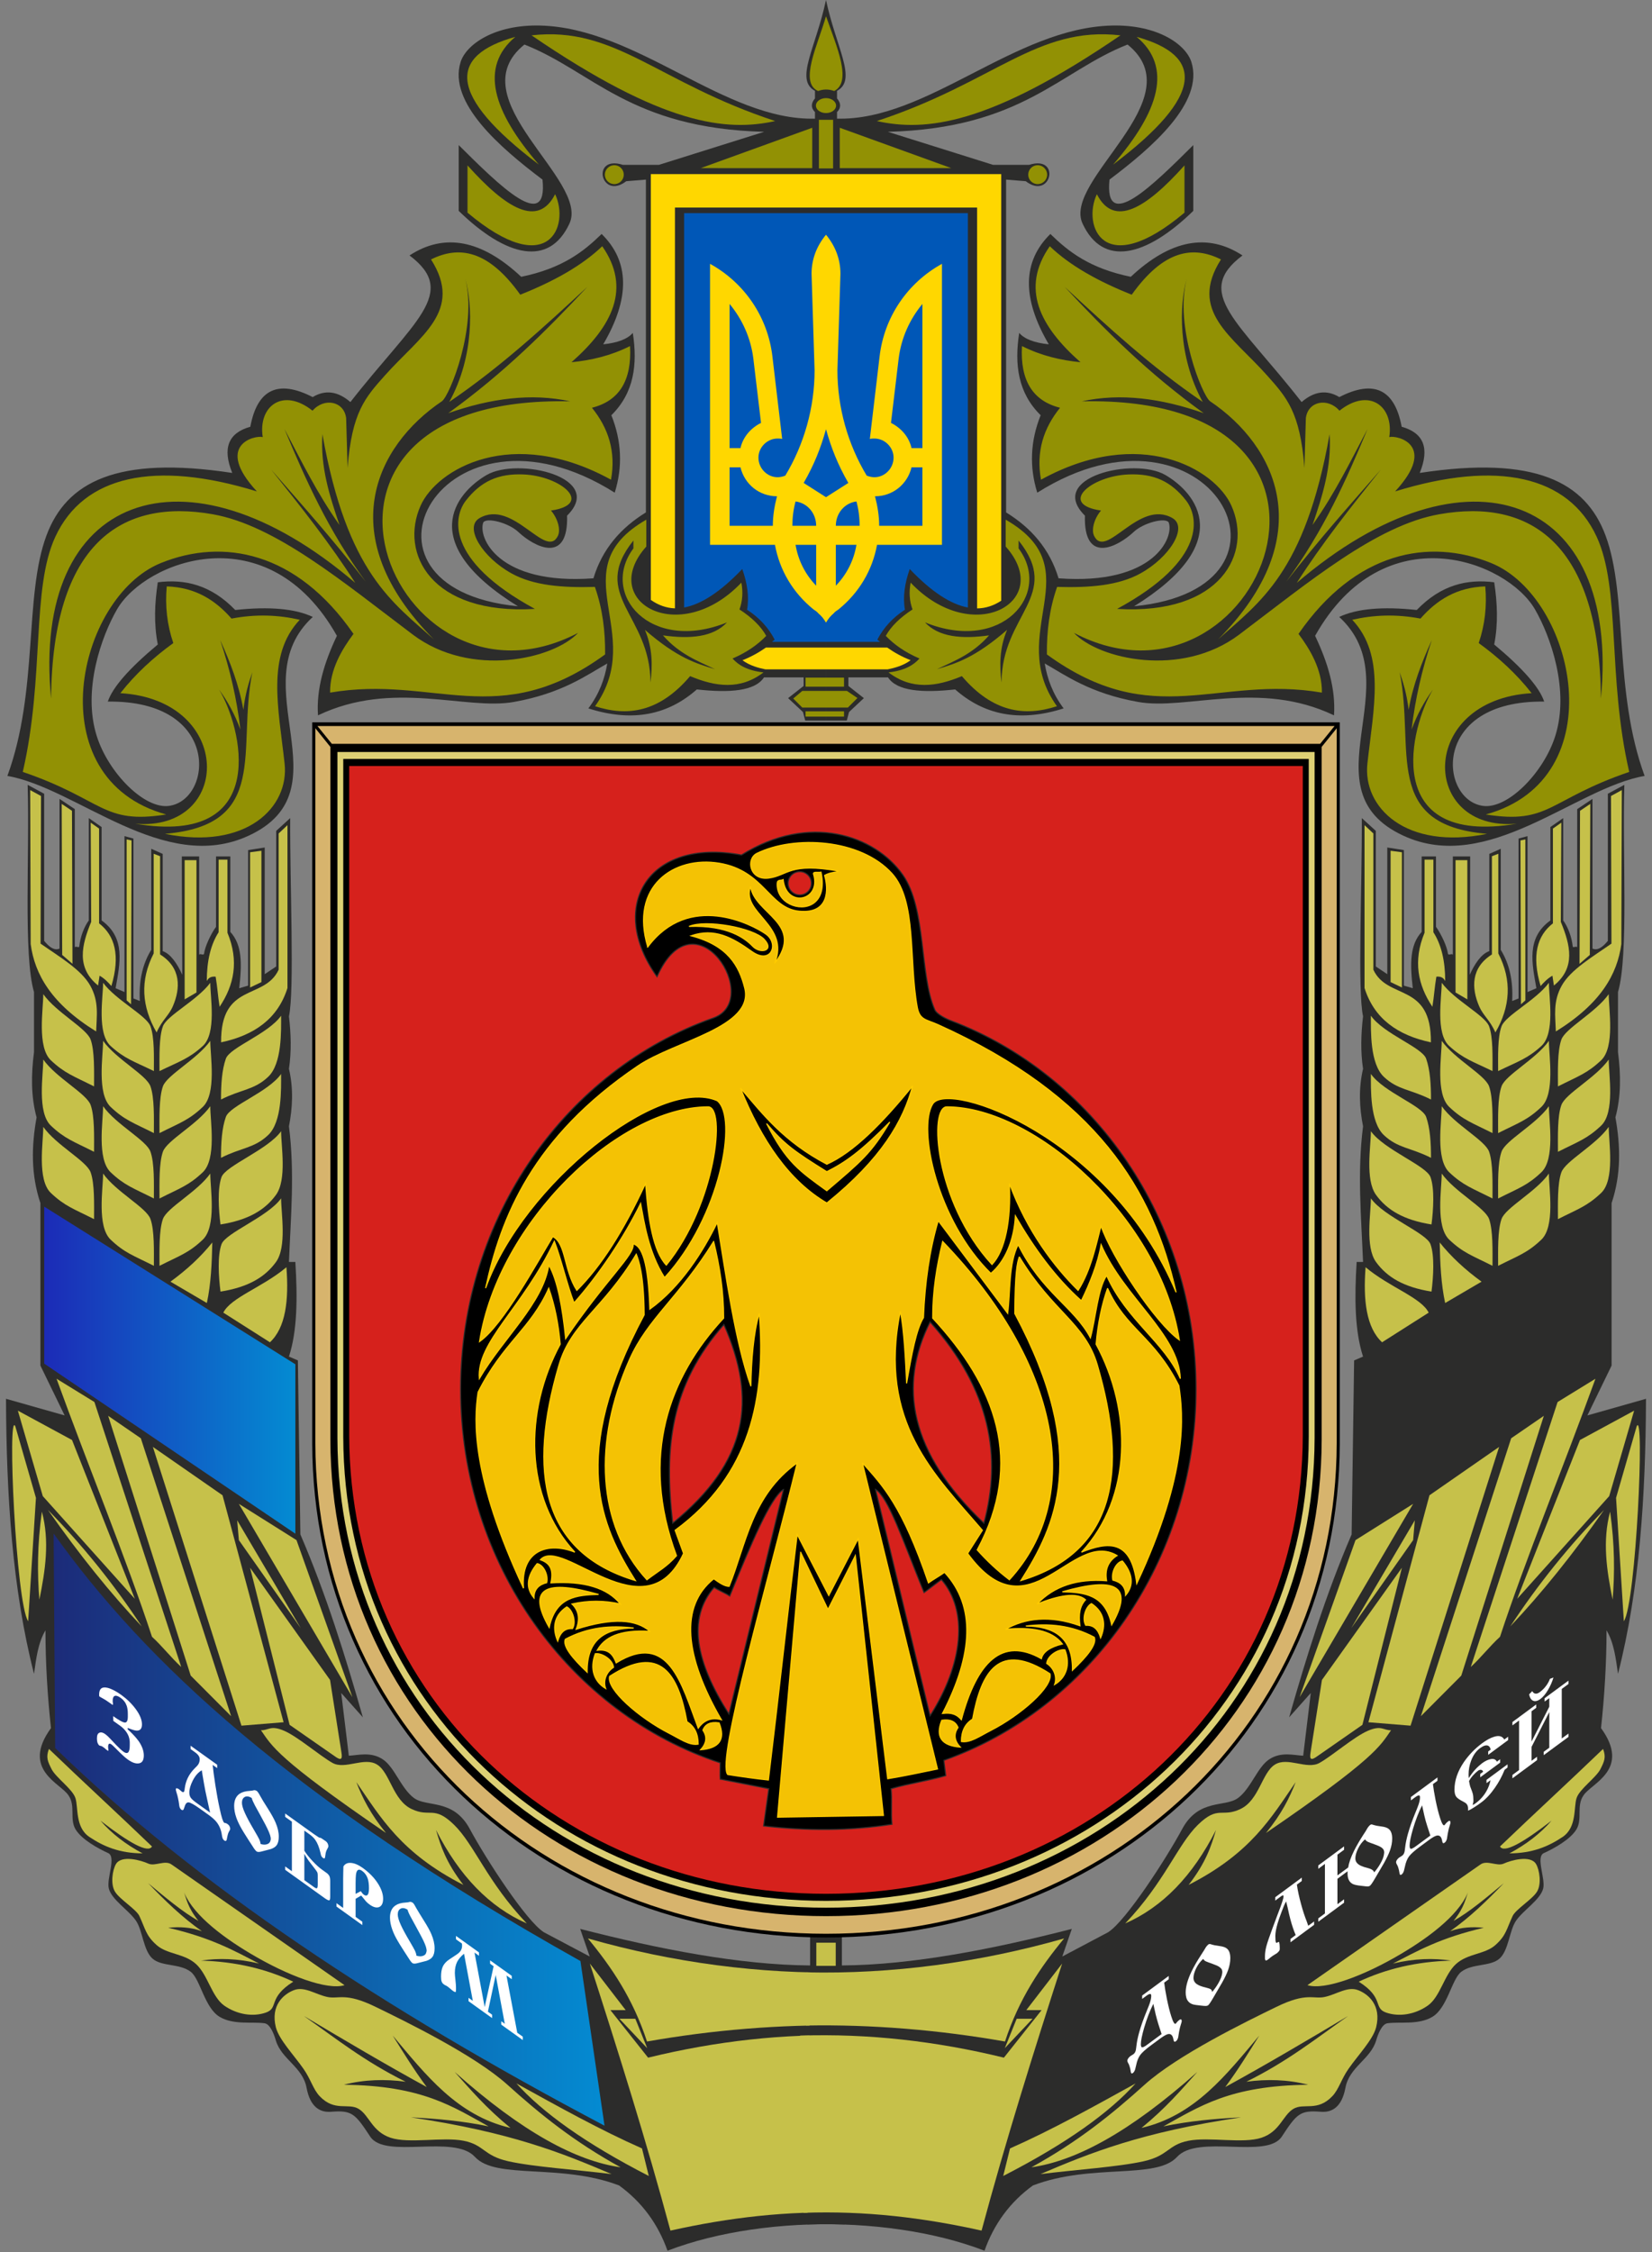 <?xml version="1.0" encoding="UTF-8" standalone="no"?>
<svg
   height="567"
   width="416"
   viewBox="0 0 332.8 453.6"
   version="1.1"
   id="svg3921"
   sodipodi:docname="Coat_of_Arms_of_Kirovohrad_Oblast.svg"
   inkscape:version="1.2.1 (9c6d41e410, 2022-07-14)"
   xmlns:inkscape="http://www.inkscape.org/namespaces/inkscape"
   xmlns:sodipodi="http://sodipodi.sourceforge.net/DTD/sodipodi-0.dtd"
   xmlns:xlink="http://www.w3.org/1999/xlink"
   xmlns="http://www.w3.org/2000/svg"
   xmlns:svg="http://www.w3.org/2000/svg">
  <rect x="0" y="0" width="332.8" height="453.6" fill="#808080" stroke="none"/>
  <defs
     id="defs3925">
    <linearGradient
       inkscape:collect="always"
       id="linearGradient9532">
      <stop
         style="stop-color:#048bd2;stop-opacity:1;"
         offset="0"
         id="stop9528" />
      <stop
         style="stop-color:#1c2b79;stop-opacity:1;"
         offset="1"
         id="stop9530" />
    </linearGradient>
    <linearGradient
       inkscape:collect="always"
       id="linearGradient6618">
      <stop
         style="stop-color:#048bd2;stop-opacity:1;"
         offset="0"
         id="stop9526" />
      <stop
         style="stop-color:#1c2bb7;stop-opacity:1;"
         offset="1"
         id="stop6616" />
    </linearGradient>
    <linearGradient
       inkscape:collect="always"
       xlink:href="#linearGradient6618"
       id="linearGradient6620"
       x1="273.3"
       y1="275.945"
       x2="323.89"
       y2="275.945"
       gradientUnits="userSpaceOnUse" />
    <linearGradient
       inkscape:collect="always"
       xlink:href="#linearGradient9532"
       id="linearGradient9534"
       x1="211.02"
       y1="368.47"
       x2="322"
       y2="368.47"
       gradientUnits="userSpaceOnUse" />
  </defs>
  <sodipodi:namedview
     id="namedview3923"
     pagecolor="#ffffff"
     bordercolor="#000000"
     borderopacity="0.25"
     inkscape:showpageshadow="2"
     inkscape:pageopacity="0.0"
     inkscape:pagecheckerboard="0"
     inkscape:deskcolor="#d1d1d1"
     showgrid="false"
     inkscape:zoom="1.0438243"
     inkscape:cx="156.63556"
     inkscape:cy="387.51733"
     inkscape:window-width="1350"
     inkscape:window-height="1040"
     inkscape:window-x="548"
     inkscape:window-y="0"
     inkscape:window-maximized="0"
     inkscape:current-layer="a" />
  <rect
     height="88"
     width="62.4"
     y="42.398"
     x="135.2"
     fill="#0057B7"
     id="rect3764" />
  <use
     xlink:href="#a"
     transform="matrix(-1 0 0 1 332.8 0)"
     id="use3766" />
  <g
     id="a">
    <path
       d="m166.4-0.002v42.925h28.58v79.427c-3.39-0.63-7.27-3.09-11.71-7.75-1.02 2.87-1.42 5.63-0.97 8.2-2.43 1.57-4.29 3.58-5.56 6.02 0.18 0.16 0.37 0.3 0.55 0.45h-10.89v15.85h4.19c0.16-0.57 0.3-1.15 0.45-1.72 0.99-0.94 1.99-1.87 2.99-2.8-1.05-0.82-2.08-1.64-3.12-2.45v-1.73h7.98c1.8 2.78 6.91 3.15 13.53 2.43 5.64 4.97 12.71 6.74 21.85 3.82-2.25-3.01-3.3-6.03-3.81-9.05 4.18 2.36 9.09 6.01 18.81 7.75 9.71 1.74 24.4-4.51 39.47 2.7 0.36-5.34-1.27-10.68-3.81-16.02 13.88-24.66 38.62-15.1 44.28-5.35 3.13 5.4 7.02 16.27 4.11 25.5-2.32 7.41-9.61 14.82-14.6 14.1-8.85-1.27-10.42-21.32 12.36-21-0.95-2.86-4.31-6.7-10.07-11.5 0.82-4.17 0.64-8.36 0-12.53-5.41-0.68-10.66 0.47-15.6 5.58-6.88-0.74-12.1-0.27-15.62 1.4 14.58 13.41-7.02 34.82 12.91 44.05 17.1 7.93 34.63-9.62 48.61-12.03-6.31-17.26-3.32-36.21-7.87-48.42-4.01-10.781-14.2-16.141-37.43-12.601 2.02-4.96 0.82-8.06-3.64-9.3-1.4-7.56-5.6-9.555-12.56-5.975-2.54-1.53-5.06-1.19-7.6 1-12.75-16.34-21.92-21.996-11.91-29.526-7.02-4.59-14.53-3.17-22.5 4.3-8.3-1.71-12.54-5.055-16.2-8.625-5.66 5.55-5.75 12.956-0.32 22.226-2.9-0.31-4.9-1.06-5.96-2.3-0.99 6.34-0.25 12.095 4.32 16.575-2.08 5.2-2.3 10.4-0.68 15.6 34.7-21.89 56.98 19.216 19.51 22.876 20.65-12.78 12.59-22.766 6.31-26.426-6.27-3.67-24.05 0.435-16.22 8.176-0.29 9.89 6.59 6.32 9.84 3.27 1.92-1.81 6.3-2.96 7.03-1.92 1.16 2.96-2.9 12.7-22.18 11.27-1.78-5.9-5.5-10.15-10.57-13.27v-67.027c1.33 0.11 2.64 0.215 3.96 0.325 5.12 3.93 7.19-5.35 0.68-3.3h-7.28c-7.06-2.22-14.12-4.44-21.18-6.65 27.02-0.7 34.61-12.205 48.29-17.575 13.54 10.89-13.15 27.25-9.07 36.05s12.73 6.77 22.31-2.55v-13.25c-8.19 8.15-18 17.84-16.88 6.95 8.54-6.43 19.07-15.505 16.5-23.675-1.12-3.55-6.83-7.57-16-7.35-19.61 0.45-37.2 19.21-55.39 18.75v-1.325c0.83-0.83 0.84-1.76 0-2.75v-1.525c4.14-2.21-0.18-8.67-2.22-18.3z"
       fill-rule="evenodd"
       fill="#2c2c2b"
       id="path3768" />
    <path
       d="m162.68 447.99c12.74-0.38 25.45 1.38 35.65 5.29 1.93-5.44 5.18-9.82 9.75-13.14 11.79-4.51 24.82-1.13 29.04-5.75 4.23-4.63 18.07 0.52 21.1-4.09 3.04-4.62 3.65-5.34 7.91-5 2.17 0.17 4.18-0.91 4.91-4.83 0.78-4.22 5.07-5.73 6.2-9.56 0.33-1.14 1.1-3.28 2.28-3.44 2.55-0.34 6.25 0.38 9.05-1.3 3.01-1.81 3.89-7.58 5.79-9.05 2.26-1.74 5.85-1.02 7.72-2.67 1.85-1.65 1.98-5.67 3.33-7.63 1.42-2.09 4.9-4.22 5.47-6.49 0.5-2.01-1.57-6.37 0.15-7.14 1.89-0.85 5.35-2.71 6.58-4.82 1.21-2.11-0.09-4.69 1.4-6.8 1.55-2.43 9.61-5.16 3.52-13.54 0.7-6.43 1.11-13.16 1.11-19.69 1.51 2.54 1.87 5.67 2.31 8.76 4.36-17.06 5.57-35.9 5.64-55.39-3.93 1.12-7.87 2.23-11.81 3.35 1.63-3.35 3.26-6.7 4.88-10.04v-32.72c1.93-5.76 1.81-11.51 0.77-17.26 1.15-4.24 1.1-8.65 0.52-13.14v-12.11c2.18-7.42 0.85-27.82 1.28-41.73-1.11 0.6-2.23 1.2-3.33 1.8v29.63c-1.04 1.27-2.07 2.01-3.09 1.55v-30.15c-1.03 0.69-2.06 1.38-3.08 2.06v27.83c-0.17-0.34-0.86 0.2-0.9-0.18-0.21-1.93-0.98-3.96-1.92-5.23v-20.61l-2.58 1.8v18.81c-4.88 3.51-3.71 8.63-2.82 13.65-0.59 0.26-1.19 0.52-1.79 0.77v-31.4c-0.6 0.16-1.21 0.32-1.8 0.49v32.2c-0.43 0.17-0.86 0.34-1.29 0.52 0.22-4.06-0.55-7.49-2.3-10.31v-20.35c-0.78 0.34-1.55 0.69-2.31 1.03v19.58c-1.63 0.57-2.94 2.56-3.94 4.77 0-7.73 0.09-16.11 0.09-23.84h-3.49v19.84c-0.16-0.43-0.8 0.18-0.98-0.22-0.17-1.42-1.35-3.99-2.42-5.44v-14.18h-2.88v15.2c-2.37 2.58-2.37 6.29-1.79 11.34-0.6-0.17-1.2-0.34-1.8-0.52v-27.3c-1.12-0.17-2.23-0.35-3.34-0.52v25.51c-0.77-0.52-1.54-1.03-2.31-1.55v-27.31c-0.95-0.86-1.88-1.71-2.82-2.57 0.08 13.31-0.9 34.57 0.25 39.93-0.41 3.5-0.53 7.05 0 10.56-0.93 4-0.73 7.83 0 11.59-1.19 9.3-0.36 18.27 0 27.31h-1.29c-0.44 7.13-0.41 13.84 1.29 19.06-0.6 0.26-1.2 0.52-1.8 0.77l-0.5 35.04c-5.22 12.13-9.05 24.46-12.59 36.84 1.45-1.63 2.91-3.26 4.36-4.9l-1.53 12.63c-1.89-0.09-4.42-0.85-6.81 0.71-2.4 1.55-3.68 5.83-6.29 7.79-2.62 1.96-7.92 0.05-11.27 6.25-3.34 6.19-11.37 18.54-14.92 20.8l-9.24 4.89 1.92-5.56c-15.93 4.08-32.03 7.25-46.32 7.36v-6.23h-6.4v6.23"
       fill="#2c2c2b"
       id="path3770" />
    <g
       fill-rule="evenodd"
       fill="#929104"
       id="g3788">
      <path
         d="m191.64 33.86-22.47-8.13v8.14l22.47-0.01z"
         id="path3772" />
      <path
         d="m205.2 108.86v1.59c6.84 9.19-3.39 21.17-18.85 14.9 2.77 2.97 7.41 3.38 12.9 2.61-3.31 3.76-6.92 5.12-10.49 6.81 3.8-1.15 7.55-2.23 14.12-7.92-1.55 3.69-1.55 7.18-1.11 10.62-0.02-13.7 12.31-17.51 3.43-28.61zm-2.6-4.2v5.41c9.87 11.05-6.61 20.46-19.15 7.27-0.36 1.92-0.23 3.73 0.38 5.4-2.54 1.65-4.33 3.42-5.39 5.32 1.69 1.75 3.87 3.31 6.79 4.56-1.22 1.37-3.04 2.43-6.23 2.8 4.63 3.56 9.64 2.91 14.77 0.75 6.24 7.33 12.66 8.17 19.15 6.06-10.58-14.86 7.17-27.53-10.32-37.57z"
         id="path3774" />
      <path
         d="m305.56 165.89c-19.53 1.67-19.96-24.92 2.99-26.29-3.04-3.88-6.65-7.18-10.66-10.09 1.24-3.64 1.68-7.45 1.32-11.41-5.78 0.18-9.81 2.78-13.05 6.48-4.92-0.94-9.47-0.74-13.75 0.24 6.77 7.17 4.29 17.76 3.06 28.92-0.99 8.84 7.72 17.53 24.1 14.19-21.23-1.79-14.47-16.99-17.6-32.54 0.74 2.15 1.44 4.42 1.8 7.57 0.88-5.06 2.67-9.62 4.67-14.05-1.96 5.88-3.36 11.88-4.07 18.01 1.11-3 2.55-5.68 4.31-8.05-4.43 7.09-10.89 31.71 16.88 27.02z"
         id="path3776" />
      <path
         d="m328.21 155.46c-4.44-19.24-1.68-36.88-6.57-47.39-5.71-12.29-20.01-15.45-40.59-9.1 8.67-9.37 0.39-11.38-1.18-10.94 0.97-6.17-4.01-10.09-10.03-5.32-2.35-2.69-6.33-1.93-6.77 1.48-0.1 3.35-0.2 6.7-0.29 10.05-0.86-11.24-3.56-14.19-7.53-18.64-7.07-7.95-15.89-12.96-9.28-23.35-5.65-2.81-11.54-1.92-17.98 7.1-6.79-2.7-12.47-5.88-16.51-9.76-5.9 8.45-2.06 16.09 6.19 23.36-3.92-0.39-7.86-1.28-11.79-3.25-0.39 6.9 2.16 11.04 7.67 12.42-3.31 4.09-4.86 8.82-3.84 14.49 19.99-10.99 35.08-2.14 38.36 5.23 4.26 9.54-2.04 22.05-23.03 20.79 18.3-9.92 16.35-18.72 13.89-21.84-3.01-3.83-6.45-5.46-11.62-5.24-7.54 0.32-14.21 6-5.51 7.27-1.42 1.68-1.94 3.86-1.42 5.03 2.35 5.11 9.03-7.46 15.83-3.5 3.16 1.85-0.61 7.91-6.48 11.14-4.42 2.44-10.2 2.9-16.77 2.71-1.53 4.32-2.11 8.88-2.06 13.6 21.5 15.63 34.38 4.08 55.4 7.69 0.08-4.63-2.42-8.77-4.71-11.83 11.48-16.62 26.32-19.33 38.8-14.27 16.96 6.87 25.04 43.46-1.07 50.64 12.89 2.05 12.53-2.98 28.89-8.57zm-5.7-14.75c4.01-41.16-26.98-52.64-61.27-23.32 4.94-7.77 10.91-15.28 16.91-22.79-6 6.84-12.22 13.81-19.02 22.53 7.52-10.25 12.09-20.49 16.37-30.74-3.41 6.45-6.53 12.9-11.09 19.34 1.97-5.81 3.88-11.65 3.44-18.28-4.98 28.05-14.22 33.87-22.46 41.33 20.62-20.74 11.77-38.95-1.6-47.96-1.57-1.05-7.21-15.08-4.73-24.63-1.47 5.11-1.85 15.52 3.23 24.75-10.43-7.1-18.97-15-27.8-23.16 8.12 8.68 16.7 17.28 28 25.43-8.55-3-16.78-4.09-24.56-2.38 63.62-1.42 35.67 66.13-1.58 46.63 4.95 5.28 21.61 9.14 33.28 0.35 14.16-10.67 27.67-22 40.3-24.24 18.32-3.25 32.31 5.75 32.58 37.14z"
         id="path3778" />
      <path
         d="m209.04 33.27c-1.05 0-1.9 0.86-1.9 1.91 0 1.04 0.85 1.9 1.9 1.9s1.91-0.86 1.91-1.9c0-1.05-0.86-1.91-1.91-1.91z"
         id="path3780" />
      <path
         d="m225.72 7.12c-26.52 18.11-39.24 19.43-49.09 17.26 23.78-7.8 32.23-19.18 49.09-17.26z"
         id="path3782" />
      <path
         d="m228.98 7.42c13.43 3.74 13.85 11.68-4.75 25.74 9.37-10.81 11.99-19.69 4.75-25.74z"
         id="path3784" />
      <path
         d="m220.97 39.11c3.43 6.77 9.86 2.9 17.65-5.8v9.52c-16.44 13.81-20.62 2.52-17.65-3.72z"
         id="path3786" />
    </g>
    <path
       fill="#0057B7"
       d="m323.89 243.01v31.62l-50.59 34.25v-34.12l50.59-31.75z"
       id="path3790"
       style="fill-opacity:1;fill:url(#linearGradient6620)" />
    <path
       fill="#0057B7"
       d="m322 308.84c-0.11 14.4-0.21 28.8-0.31 43.2-28.29 27.51-66.2 52.6-110.67 76.06 1.61-11.06 3.23-22.11 4.85-33.16 58.77-32.93 87.81-60.48 106.13-86.1z"
       id="path3792"
       style="fill-opacity:1;fill:url(#linearGradient9534)" />
    <g
       fill="#c6c14a"
       id="g3882">
      <path
         d="m299.98 245.5c-0.82-2.29-6.9-5.44-9.54-9.15 0 3.01-1.3 10.65 1.52 13.32s4.61 3.19 8.71 5.26c0-3 0.12-7.13-0.69-9.43z"
         id="path3794" />
      <path
         d="m298.46 258.12c-3.37-2.45-6.18-5.08-8.43-7.9 0.09 4.21 0.27 8.37 1.1 12.2 2.45-1.43 4.89-2.86 7.33-4.3z"
         id="path3796" />
      <path
         d="m287.81 264.36c-1.49-3.05-7.95-5.13-12.71-9.15-0.51 6.66 0.14 12.16 3.32 15.12 3.13-1.99 6.27-3.98 9.39-5.97z"
         id="path3798" />
      <path
         d="m329.72 287.23c-1.39 4.81-2.77 9.62-4.16 14.43 0.52 8.28 1.04 16.56 1.57 24.85 2.45-3.69 4.23-42.71 2.59-39.28z"
         id="path3800" />
      <path
         d="m324.36 304.44c-1.58 5.91-0.7 11.82 0.51 17.72 0.43-5.3 0.43-11.03-0.51-17.72z"
         id="path3802" />
      <path
         d="m329.2 284.1-10.91 5.91-12.65 31.98 18.54-20.68 5.02-17.21z"
         id="path3804" />
      <path
         d="m304.25 327.55c5.6-8.51 11.9-16.33 18.89-23.46-6.3 8.98-12.59 16.8-18.89 23.46z"
         id="path3806" />
      <path
         d="m321.41 277.67c-2.55 1.57-5.09 3.13-7.63 4.69-5.83 17.79-11.66 35.58-17.49 53.36 2.02-1.85 3.86-4.23 5.89-6.08 5.13-15.59 12.88-34.47 19.23-51.97z"
         id="path3808" />
      <path
         d="m311.01 285.14-6.58 4.52-18.19 55.97 8.14-8.17 16.63-52.32z"
         id="path3810" />
      <path
         d="m302 291.4-14.03 9.74-12.3 45.71 8.49 0.69 17.84-56.14z"
         id="path3812" />
      <path
         d="m285.02 306.18-0.34 3.99-12.47 17.73 12.81-21.72z"
         id="path3814" />
      <path
         d="m284.68 302.87-11.61 7.3-11.26 31.63 22.87-38.93z"
         id="path3816" />
      <path
         d="m266.31 338.33 16.11-22.6-7.96 31.64c-3.03 2.1-6.05 4.21-9.07 6.31-1.19 0.87-1.64 0.8-1.37-0.77l2.29-14.58z"
         id="path3818" />
      <path
         d="m302.18 371.87c6.81-6.54 13.95-13.09 20.76-19.64 0.65 1.68 0.25 2.51-0.53 4.06-0.89 1.75-4.21 3.99-4.81 5.85s0.09 5.88-2.82 7.82c-2.9 1.94-6.09 3.27-10.7 3.3 3.33-1.78 6.2-3.95 8.49-6.6-5.82 4.51-9.6 6.62-10.39 5.21z"
         id="path3820" />
      <path
         d="m263.39 399.8c11.61-8.1 23.23-16.2 34.83-24.29 1.35-0.99 3.36 0.44 4.73-0.2 1.37-0.63 5.37-1.79 6.49 0.1 0.68 1.13 1.15 3.99 0.2 5.55-0.93 1.56-4.29 3.55-4.92 4.92-1.26 2.72-1.3 3.89-3.44 5.82-2.15 1.93-5.59 1.68-7.97 3.85-2.39 2.17-3.16 6.62-5.71 8.39-2.56 1.77-5.73 2.3-8.37 1.38s-0.33-2.96-5.51-6.22c5.44-2.56 11.59-4.05 18.6-4.24-3.53-0.54-7.39-0.44-11.71 0.59 4.98-2.56 9.55-5.18 18.31-7.21-2.27-0.23-4.53-0.13-6.8 0.7 3.93-2.75 7.43-6.14 10.83-9.68-3.46 2.87-6.94 5.81-10.13 7.6 2.3-2.89 2.38-4.45 3.14-6.42-1.44 4.61-7.4 9.32-13.72 13.06-7.39 4.39-15.39 7.39-18.85 6.3z"
         id="path3822" />
      <path
         d="m280.23 348.46c-2.22 3.2-3.21 5.66-25.19 20.69 3.1-3.78 4.75-7.07 5.97-10.23-4.89 7.09-8.95 14.25-21.56 20.69 3.49-4.51 4.55-7.8 5.51-11.05-4.69 9.25-10.78 15.52-18.28 18.81 7.93-8.31 10.55-15.87 14.65-19.87 4.1-3.99 4.78-1.38 8.55-3.17 3.78-1.79 4.32-7.27 6.92-8.93 2.59-1.67 6.45 1.08 9.02-0.36s6.95-5.26 9.72-6.46c2.77-1.21 3.12-0.08 4.69-0.12z"
         id="path3824" />
      <path
         d="m207.78 436.48c9.37-5.15 16.18-10.66 22.79-16.62 6.62-5.97 20.46-12.72 26.59-15.7 6.13-2.99 7.39-1.48 9.73-1.99 2.35-0.51 4.58-2.18 6.69-1.37s4.74 3.08 3.65 7.47c-0.62 2.47-3.57 5.53-5.52 8.31-1.53 2.16-1.96 4.15-3.3 5.57-3.06 3.23-5.77 1.27-7.9 2.59-2.12 1.32-2.66 4.55-6.39 5.79-3.72 1.24-10.56-0.22-14.73 0.61s-3.95 2.99-8.97 4.12c-5.01 1.13-13.87 1.72-20.82 2.59 9.96-4.24 20.24-8.43 40.43-11.43-5.23 0.27-10.44 0.73-15.66 1.82 7.14-3.91 13.31-8.23 29.18-8.38-4.15-1.07-8.31-1.17-12.47-0.61 8.26-4.07 14.08-8.74 20.53-13.26-8.27 4.93-16.52 9.81-24.78 14.33 2.57-3.46 4.69-6.92 6.85-10.37-6.62 7.88-12.97 16.11-23.72 18.6 4.97-4.07 7.98-7.64 11.25-11.28-13.73 12.23-24.56 17.95-33.43 19.21z"
         id="path3826" />
      <path
         d="m228.77 419.59c-8.44 4.66-16.87 9.37-25.3 13.09-0.46 1.85-0.92 3.7-1.37 5.55 12.87-6.61 21.4-12.79 26.67-18.64z"
         id="path3828" />
      <path
         d="m299.98 231.94c-0.82-2.3-6.9-5.44-9.54-9.15 0 3-1.3 10.64 1.52 13.31s4.61 3.19 8.71 5.27c0-3.01 0.12-7.14-0.69-9.43z"
         id="path3830" />
      <path
         d="m299.98 218.78c-0.82-2.3-6.9-5.45-9.54-9.16 0 3.01-1.3 10.65 1.52 13.32s4.61 3.19 8.71 5.26c0-3 0.12-7.13-0.69-9.42z"
         id="path3832" />
      <path
         d="m302.49 245.5c0.81-2.29 6.9-5.44 9.54-9.15 0 3.01 1.29 10.65-1.53 13.32-2.81 2.67-4.6 3.19-8.7 5.26 0-3-0.13-7.13 0.69-9.43z"
         id="path3834" />
      <path
         d="m302.49 231.94c0.81-2.3 6.9-5.44 9.54-9.15 0 3 1.29 10.64-1.53 13.31-2.81 2.67-4.6 3.19-8.7 5.27 0-3.01-0.13-7.14 0.69-9.43z"
         id="path3836" />
      <path
         d="m302.49 218.78c0.81-2.3 6.9-5.45 9.54-9.16 0 3.01 1.29 10.65-1.53 13.32-2.81 2.67-4.6 3.19-8.7 5.26 0-3-0.13-7.13 0.69-9.42z"
         id="path3838" />
      <path
         d="m314.54 236.1c0.82-2.29 6.91-5.44 9.54-9.15 0 3.01 1.29 10.65-1.53 13.31-2.82 2.67-4.6 3.19-8.7 5.27 0-3-0.13-7.13 0.69-9.43z"
         id="path3840" />
      <path
         d="m314.54 222.54c0.82-2.3 6.91-5.45 9.54-9.15 0 3 1.29 10.64-1.53 13.31s-4.6 3.19-8.7 5.27c0-3.01-0.13-7.14 0.69-9.43z"
         id="path3842" />
      <path
         d="m314.54 209.37c0.82-2.29 6.91-5.44 9.54-9.15 0 3.01 1.29 10.65-1.53 13.32-2.82 2.66-4.6 3.18-8.7 5.26 0-3-0.13-7.13 0.69-9.43z"
         id="path3844" />
      <path
         d="m299.98 206.69c-0.82-2.2-6.9-5.21-9.54-8.76 0 2.88-1.3 10.19 1.52 12.74 2.82 2.56 4.61 3.05 8.71 5.04 0-2.87 0.12-6.83-0.69-9.02z"
         id="path3846" />
      <path
         d="m302.49 206.69c0.81-2.2 6.9-5.21 9.54-8.76 0 2.88 1.29 10.19-1.53 12.74-2.81 2.56-4.6 3.05-8.7 5.04 0-2.87-0.13-6.83 0.69-9.02z"
         id="path3848" />
      <path
         d="m324.54 160.31 2.18-1.19c-0.04 10.34-0.07 20.68-0.1 31.01-0.81 6.1-4.18 12.03-13.19 17.6-0.1-3.15-0.62-6.02 1.2-9.25 1.8-3.22 6.29-5.84 10-8.44l-0.09-29.73z"
         id="path3850" />
      <path
         d="m318.3 163.29 2.07-1.39-0.1 30.42-2.07 1.79 0.1-30.82z"
         id="path3852" />
      <path
         d="m312.84 166.87c0.56-0.4 1.13-0.79 1.69-1.19-0.04 6.66-0.07 13.32-0.1 19.98 1.92 4.67 3.05 9.22-1.39 12.82l-0.3-1.98c-0.95 0.53-1.68 1.29-2.38 2.08-1.83-6.18-0.7-10.15 2.48-12.62v-19.09z"
         id="path3854" />
      <path
         d="m306.3 169.26 0.99-0.2v32.41l-0.89 0.79-0.1-33z"
         id="path3856" />
      <path
         d="m301.25 207.93c3.01-5.17 3.39-10.47 0.59-15.91v-20.08c-0.43 0.17-0.86 0.33-1.29 0.5v19.78c-4.26 2.69-4.14 6.8-2.56 10.46 0.83 1.91 2.13 2.69 3.26 5.25z"
         id="path3858" />
      <path
         d="m295.6 173.23h-2.38v26.65l2.38 1.39v-28.04z"
         id="path3860" />
      <path
         d="m291.14 197.59c0-4.08-0.79-7.36-2.38-9.84v-14.62h-1.78v14.72c-2.36 5.69-1.34 10.54 1.58 14.91 0.33-2.02 0.45-4.04 0.8-6.06 0.86-0.1 1.45 0.2 1.78 0.89z"
         id="path3862" />
      <path
         d="m282.42 171.64-2.28-0.3v26.45l2.28 1.09v-27.24z"
         id="path3864" />
      <path
         d="m274.89 166.18 1.78 1.68v27.44c2.87 6.17 11.69 2.49 11.59 14.62-6.68-1.41-11.44-4.76-13.37-10.94v-32.8z"
         id="path3866" />
      <path
         d="m287.3 213.21c-0.83-2.3-8.5-4.95-11.13-8.65 0 3-0.21 9.65 2.61 12.31 2.82 2.67 5.4 2.49 9.5 4.57 0-3-0.17-5.94-0.98-8.23z"
         id="path3868" />
      <path
         d="m287.3 224.94c-0.83-2.3-8.5-4.95-11.13-8.65 0 3-0.21 9.65 2.61 12.31 2.82 2.67 5.4 2.5 9.5 4.58 0-3.01-0.17-5.95-0.98-8.24z"
         id="path3870" />
      <path
         d="m288.18 237.07c-0.81-2.3-9.38-5.54-12.01-9.25 0 3-1.19 9.75 1.03 12.82 2.22 3.06 5.59 5.07 11.18 5.96 0.39-3.01 0.63-7.24-0.2-9.53z"
         id="path3872" />
      <path
         d="m288.18 250.59c-0.81-2.3-9.38-5.54-12.01-9.25 0 3-1.19 9.75 1.03 12.82 2.22 3.06 5.59 5.07 11.18 5.96 0.39-3.01 0.63-7.24-0.2-9.53z"
         id="path3874" />
      <path
         d="m208.01 406.57h-3.2l-2.39 5.92 5.59-5.92z"
         id="path3876" />
      <path
         d="m161.89 445.65c12.39-0.44 24.03 0.95 35.85 3.58 4.82-17.93 10.45-35.86 16.23-53.78-2.4 3.13-4.81 6.25-7.22 9.38h3.08l-7.59 9.57c-13.68-3.34-27.37-4.89-41.05-4.44"
         id="path3878" />
      <path
         d="m162.4 397.22c17.24 0.39 34.91-1.96 51.97-6.83-4.75 5.75-9.08 12.12-11.91 20.76-13.13-2.32-26.93-3.47-40.06-3.22"
         id="path3880" />
    </g>
    <path
       d="m164.85 123.47c0.63 0.52 1.15 1.15 1.55 1.88 0.44-0.73 0.95-1.36 1.59-1.88 0.28-0.32 0.6-0.52 0.91-0.72 4.15-3.35 6.85-7.91 7.78-13.02h13.08v-56.597c-6.96 3.839-11.62 10.708-12.56 18.616l-1.97 16.654c0.32-0.087 0.64-0.087 0.93-0.087 2.07 0 3.85 1.761 3.85 3.839 0 2.193-1.78 3.954-3.85 3.954-0.52 0-1.04-0.116-1.56-0.318-3.82-6.349-5.9-13.738-5.9-21.213l0.61-19.453c0-2.915-1.04-5.628-2.91-7.822-0.3 0.389-0.58 0.785-0.83 1.19l0.83 37.947c1.07 3.839 2.39 7.158 4.5 10.823l-4.7 2.997m6.33 9.47h-4.15v8.23c2.2-2.28 3.63-5.11 4.15-8.23zm0.64-3.84c0-1.67-0.21-3.35-0.64-4.9-2.39 0.31-4.15 2.39-4.15 4.9zm3.94 0c0-1.99-0.32-3.95-0.84-5.942 3.54 0 6.53-2.396 7.36-5.831h2.19v11.773zm6.52-15.64h2.19v-29.035c-2.58 3.117-4.26 6.869-4.78 10.967l-1.55 12.988c2.07 1.039 3.63 2.829 4.14 5.08z"
       fill-rule="evenodd"
       fill="gold"
       id="path3884"
       inkscape:label="path3884" />
  </g>
  <path
     fill="#929104"
     d="m164.97 24.13h2.86v9.79h-2.86v-9.79z"
     id="path3887" />
  <path
     d="m22.83 346.58-0.03-0.96c1.22 0.87 2.02 1.3 2.39 1.29s0.56-0.41 0.56-1.19v-0.53c0-0.65-0.07-1.19-0.21-1.61-0.23-0.67-0.63-1.21-1.2-1.62-0.58-0.42-1.01-0.54-1.3-0.38-0.22 0.13-0.34 0.45-0.34 0.97 0 0.12 0.01 0.25 0.04 0.4 0.02 0.14 0.03 0.24 0.03 0.28 0 0.13-0.08 0.14-0.23 0.03l-0.29-0.21c-0.36-0.25-0.65-0.45-0.87-0.6-0.23-0.15-0.63-0.38-1.19-0.69-0.09-0.05-0.16-0.1-0.19-0.14-0.02-0.04-0.03-0.16-0.03-0.35 0-1.18 0.57-1.63 1.71-1.35 0.79 0.2 1.71 0.68 2.76 1.43 1.15 0.83 2.14 1.8 2.95 2.91 0.81 1.12 1.21 2.12 1.21 3.02 0 0.86-0.36 1.28-1.07 1.26-0.32-0.01-0.87-0.17-1.65-0.49l-0.15-0.06v0.3c0.21 0.17 0.51 0.45 0.91 0.86 0.64 0.65 1.12 1.23 1.46 1.75 0.58 0.92 0.87 1.8 0.87 2.64 0 0.93-0.31 1.46-0.94 1.58-0.64 0.13-1.4-0.13-2.28-0.76-0.29-0.21-0.6-0.47-0.93-0.77s-0.93-0.88-1.79-1.75c-0.27-0.27-0.47-0.45-0.6-0.54-0.2-0.14-0.35-0.17-0.47-0.1-0.12 0.08-0.18 0.29-0.18 0.64 0 0.08 0.01 0.2 0.03 0.34 0.02 0.15 0.04 0.24 0.04 0.27 0 0.15-0.06 0.19-0.17 0.11l-0.37-0.27c-0.1-0.11-0.2-0.21-0.32-0.29-0.12-0.09-0.21-0.15-0.28-0.2-0.15-0.11-0.29-0.17-0.42-0.19s-0.23-0.05-0.29-0.09c-0.12-0.09-0.23-0.25-0.33-0.48-0.09-0.23-0.14-0.56-0.14-0.98 0-0.6 0.17-0.97 0.5-1.1 0.34-0.14 0.73-0.04 1.17 0.28 0.27 0.19 0.6 0.49 0.99 0.91 0.39 0.41 0.79 0.83 1.19 1.26 0.28 0.29 0.56 0.56 0.83 0.82 0.28 0.26 0.49 0.43 0.63 0.53 0.51 0.37 0.87 0.38 1.07 0.04 0.15-0.24 0.23-0.68 0.23-1.29v-0.33-0.35c0-0.1-0.01-0.18-0.02-0.24-0.05-0.59-0.25-1.14-0.59-1.66s-0.77-0.97-1.29-1.34l-1.41-1.01zm20.92 8.83v0.68l-0.91-0.65c0.08 0.86 0.26 2.21 0.54 4.05 0.29 1.83 0.58 3.44 0.89 4.82 0.36 1.69 0.66 2.61 0.89 2.77 0.05 0.04 0.13 0.06 0.24 0.07 0.11 0 0.27 0.09 0.5 0.25 0.15 0.11 0.27 0.25 0.35 0.42s0.12 0.33 0.12 0.47c0 0.07-0.01 0.13-0.02 0.17-0.02 0.03-0.07 0.14-0.16 0.31-0.1 0.17-0.17 0.32-0.22 0.45-0.04 0.13-0.1 0.31-0.15 0.55-0.11 0.52-0.16 0.78-0.16 0.79-0.1 0.23-0.25 0.26-0.45 0.12-0.18-0.13-0.3-0.28-0.37-0.48-0.07-0.19-0.11-0.39-0.14-0.6-0.14-1.05-0.51-1.94-1.1-2.68-0.34-0.43-0.89-0.92-1.65-1.46l-1.65-1.18c-1.15-0.82-1.91-1.25-2.28-1.29s-0.65 0.24-0.83 0.86c-0.12 0.34-0.19 0.53-0.2 0.55-0.11 0.18-0.26 0.21-0.45 0.07-0.17-0.13-0.3-0.31-0.37-0.56-0.04-0.11-0.07-0.31-0.1-0.59s-0.1-0.65-0.19-1.1-0.19-0.83-0.3-1.14c-0.04-0.14-0.08-0.27-0.11-0.39s-0.05-0.23-0.05-0.33c0-0.16 0.07-0.23 0.2-0.21 0.14 0.02 0.28 0.09 0.43 0.19 0.09 0.07 0.19 0.15 0.31 0.26 0.12 0.1 0.21 0.18 0.27 0.23 0.23 0.16 0.39 0.14 0.48-0.07 0.03-0.06 0.07-0.3 0.12-0.7 0.1-0.7 0.29-1.35 0.57-1.94 0.35-0.75 0.86-1.45 1.54-2.11 0.3-0.28 0.5-0.5 0.6-0.67 0.19-0.31 0.29-0.65 0.29-1.04 0-0.2-0.04-0.38-0.13-0.55-0.15-0.29-0.42-0.58-0.82-0.86l-0.88-0.63v-0.68l5.35 3.83zm-4.25 7.62 2.82 2.02-0.32-1.45c-0.25-1.11-0.46-2.08-0.63-2.91-0.16-0.83-0.35-1.88-0.56-3.15l-0.16-1.01c-0.71 0.39-1.32 1.09-1.83 2.09-0.45 0.9-0.68 1.69-0.68 2.38 0 0.43 0.1 0.78 0.29 1.06 0.2 0.27 0.56 0.6 1.07 0.97zm12.27-2.31c0.08 0.06 0.18 0.19 0.3 0.38 0.04 0.04 0.16 0.26 0.38 0.65 0.26 0.45 0.44 0.77 0.56 0.97s0.45 0.72 0.98 1.56c0.71 1.13 1.22 2.05 1.52 2.76 0.43 1 0.65 1.95 0.65 2.85 0 0.76-0.15 1.35-0.44 1.74-0.24 0.33-0.64 0.59-1.22 0.78-0.07 0.03-0.65 0.17-1.73 0.45-0.53 0.15-0.89 0.15-1.08 0.01-0.12-0.08-0.28-0.27-0.48-0.54-0.19-0.28-0.58-0.89-1.18-1.82-0.71-1.12-1.15-1.82-1.31-2.11-0.47-0.82-0.84-1.57-1.09-2.27-0.31-0.86-0.46-1.67-0.46-2.42 0-1.16 0.38-1.99 1.14-2.49 0.48-0.31 1.16-0.5 2.03-0.55 0.16-0.02 0.32-0.03 0.47-0.05 0.08-0.02 0.15-0.03 0.23-0.05 0.12-0.05 0.24-0.05 0.37-0.02s0.25 0.09 0.36 0.17zm-1.07 1.37c-0.58-0.34-1.05-0.39-1.41-0.18-0.37 0.22-0.55 0.61-0.55 1.16 0 0.5 0.21 1.22 0.63 2.13 0.38 0.84 0.98 1.96 1.81 3.36 0.53 0.9 0.87 1.51 1.03 1.84s0.25 0.65 0.28 0.96c0.49 0.17 0.93 0.18 1.32 0.05 0.4-0.13 0.63-0.41 0.71-0.83 0.02-0.09 0.03-0.18 0.03-0.25 0-0.06-0.01-0.16-0.03-0.3-0.08-0.51-0.43-1.36-1.05-2.55-0.09-0.18-0.46-0.85-1.1-2.04-0.34-0.6-0.67-1.21-1.01-1.83-0.33-0.62-0.55-1.13-0.66-1.52zm6.75 3.14 5.78 4.14c0.8 0.57 1.22 0.82 1.24 0.75 0.02-0.08 0.4 0.15 1.15 0.68 0.16 0.12 0.29 0.27 0.39 0.46 0.09 0.19 0.14 0.37 0.14 0.56 0 0.09-0.03 0.2-0.1 0.32-0.1 0.2-0.18 0.34-0.22 0.42-0.05 0.09-0.1 0.21-0.15 0.37s-0.1 0.38-0.13 0.67c-0.03 0.28-0.06 0.46-0.08 0.53-0.06 0.18-0.2 0.2-0.4 0.05-0.2-0.14-0.33-0.33-0.41-0.58-0.02-0.07-0.06-0.23-0.11-0.47-0.25-1.09-0.59-1.94-1.02-2.56-0.28-0.41-0.69-0.81-1.23-1.19l-0.38-0.27-0.61-0.44v4.04c0.35 0.59 0.89 1.26 1.59 2.03 0.71 0.76 1.35 1.35 1.92 1.76l0.67 0.48c0.06 0.04 0.16 0.11 0.29 0.21 0.25 0.17 0.43 0.38 0.56 0.61 0.12 0.23 0.18 0.56 0.18 0.99v3.15c0 0.43-0.04 0.67-0.13 0.74-0.12 0.1-0.42-0.01-0.89-0.34l-8.05-5.77v-0.68l1.35 0.96v-9.98l-1.35-0.96v-0.68zm3.86 13.42 1.99 1.43c0.27 0.19 0.46 0.25 0.56 0.19 0.1-0.07 0.15-0.33 0.15-0.77v-1.83c0-0.25-0.03-0.45-0.09-0.59-0.07-0.15-0.27-0.44-0.6-0.86-0.52-0.66-0.9-1.15-1.14-1.48-0.34-0.49-0.63-0.95-0.87-1.39v5.3zm10.33 3.76v3.64l1.35 0.97v0.68l-5.2-3.73v-0.68l1.34 0.96v-5.93c0-0.43 0.01-0.84 0.02-1.25 0.01-0.4 0.02-0.79 0.03-1.17 0.31-0.54 0.83-0.78 1.54-0.72s1.5 0.4 2.37 1.02c1.28 0.92 2.3 1.96 3.04 3.12 0.7 1.1 1.05 2.12 1.05 3.06 0 0.89-0.26 1.45-0.78 1.68-0.53 0.22-1.18 0.06-1.95-0.5-0.28-0.2-0.53-0.42-0.73-0.64-0.06-0.06-0.26-0.3-0.6-0.74l-0.36-0.43-1.12 0.66zm0-0.99 1.04-0.55c0.23 0.34 0.43 0.58 0.6 0.7 0.26 0.19 0.47 0.23 0.65 0.14 0.27-0.15 0.4-0.62 0.4-1.41s-0.08-1.43-0.24-1.94c-0.22-0.66-0.59-1.18-1.12-1.56-0.71-0.51-1.13-0.26-1.26 0.74-0.04 0.35-0.07 0.92-0.07 1.7v2.18zm11.52 1.79c0.09 0.06 0.19 0.19 0.31 0.38 0.03 0.05 0.16 0.26 0.37 0.66 0.26 0.44 0.45 0.76 0.57 0.96s0.44 0.72 0.97 1.57c0.71 1.12 1.22 2.04 1.52 2.75 0.43 1.01 0.65 1.95 0.65 2.85 0 0.77-0.14 1.35-0.44 1.74-0.23 0.33-0.64 0.59-1.21 0.79-0.08 0.02-0.65 0.17-1.73 0.44-0.53 0.15-0.9 0.15-1.09 0.01-0.12-0.08-0.27-0.26-0.47-0.54-0.19-0.28-0.59-0.89-1.18-1.82-0.72-1.12-1.15-1.82-1.31-2.11-0.48-0.81-0.84-1.57-1.09-2.27-0.31-0.86-0.47-1.67-0.47-2.42 0-1.16 0.38-1.98 1.15-2.48 0.48-0.32 1.15-0.51 2.03-0.56 0.16-0.01 0.31-0.03 0.47-0.05 0.07-0.01 0.15-0.03 0.22-0.05 0.12-0.05 0.24-0.05 0.38-0.02 0.12 0.04 0.24 0.09 0.35 0.17zm-1.07 1.37c-0.57-0.33-1.04-0.39-1.41-0.17-0.37 0.21-0.55 0.6-0.55 1.15 0 0.51 0.21 1.22 0.63 2.14 0.38 0.83 0.99 1.95 1.82 3.35 0.53 0.9 0.87 1.51 1.03 1.84 0.15 0.33 0.25 0.65 0.28 0.97 0.49 0.16 0.93 0.18 1.32 0.04 0.4-0.13 0.63-0.41 0.7-0.83 0.03-0.09 0.04-0.18 0.04-0.25 0-0.06-0.01-0.16-0.04-0.3-0.07-0.51-0.42-1.36-1.05-2.55-0.08-0.17-0.45-0.85-1.1-2.04-0.33-0.59-0.67-1.21-1-1.83-0.34-0.62-0.56-1.13-0.67-1.52zm13.16 18.38-1.77-9.49c-0.64 0.54-1.1 1.08-1.38 1.62-0.31 0.62-0.47 1.37-0.47 2.24 0 0.3 0.04 0.79 0.12 1.46 0.07 0.67 0.11 1.13 0.11 1.39v0.31 0.29c0 0.1-0.01 0.18-0.02 0.25s-0.02 0.11-0.04 0.13c-0.03 0.03-0.09 0.02-0.18 0-0.1-0.03-0.22-0.09-0.36-0.19-0.09-0.07-0.2-0.15-0.31-0.25s-0.24-0.2-0.36-0.31c-0.13-0.11-0.24-0.2-0.34-0.27-0.09-0.06-0.17-0.11-0.24-0.17-0.12-0.05-0.23-0.11-0.33-0.16-0.1-0.06-0.19-0.11-0.25-0.16-0.21-0.14-0.35-0.32-0.44-0.54-0.1-0.22-0.14-0.57-0.14-1.04 0-0.81 0.11-1.47 0.34-1.99 0.19-0.42 0.5-0.81 0.92-1.17 0.23-0.18 0.65-0.47 1.26-0.86 0.62-0.39 1.03-0.69 1.24-0.93 0.32-0.35 0.48-0.78 0.48-1.27 0-0.1-0.01-0.24-0.03-0.43l-1.2-0.86v-0.68l4.63 3.32v0.68l-0.9-0.65 2.05 10.98 1.8-8.22-0.71-0.51v-0.68l4.36 3.12v0.68l-1.06-0.75 2.17 11.53 1.12 0.8v0.68l-4.34-3.11v-0.68l0.71 0.51-1.83-9.83-1.57 7.39 0.84 0.61v0.68l-4.74-3.4v-0.68l0.86 0.61z"
     fill="#fff"
     id="path3889" />
  <path
     d="m62.9 145.47v145.05 0.25c0.14 57.02 46.45 99.43 103.5 99.43s103.36-42.41 103.5-99.43v-145.3h-207z"
     id="path3891" />
  <path
     d="m70.35 154.27v134.85c0.13 52.93 43.09 92.28 96.05 92.28s95.92-39.35 96.05-92.28v-134.85h-96.05-96.05z"
     fill="#C42C48"
     id="path3893"
     style="fill:#d6211c;fill-opacity:1" />
  <path
     d="m67.975 151.45v138.2c0.13 54.24 44.155 94.55 98.425 94.55s98.3-40.31 98.43-94.55v-138.2h-196.86zm1.175 1.4h194.5v136.55c-0.13 53.59-43.63 93.42-97.25 93.42s-97.12-39.83-97.25-93.42v-136.55z"
     fill-rule="evenodd"
     fill="#ddd074"
     id="path3895" />
  <path
     d="m63.95 146.22 2.9 3.58h199.1l2.9-3.58h-204.9zm-0.425 0.45v143.98c0.14 56.68 46.165 98.8 102.88 98.8 56.71 0 102.74-42.12 102.88-98.8v-143.98l-3.03 3.75v139.55c-0.13 55.02-44.8 95.93-99.85 95.93s-99.72-40.91-99.85-95.93v-139.55l-3.025-3.75z"
     fill="#d7b46d"
     id="path3897" />
  <path
     d="m157.85 299.95c-3.67 15.09-7.34 30.17-11.01 45.25-6.67-10.46-8.42-19.23-2.97-25.51 0.81 0.59 2.33 1.17 3.14 1.75 4.32-10.6 8.23-19.88 10.84-21.49zm18.52 0c3.67 15.09 7.33 30.52 11 45.6 6.67-10.47 7.72-21.15 2.28-27.43-0.82 0.58-2.68 2.04-3.5 2.62-4.31-10.6-7.17-19.18-9.78-20.79zm11-33.72c-6.43 12.85-4.16 26.28 10.84 40.53 3.57-13.3 1.44-26.76-10.84-40.53zm-41.54 0.52c6.7 15.22 4.89 27.59-10.31 40.01-1.73-15.13-0.54-27.67 10.31-40.01zm45.77-61.17c28.7 10.86 49.34 40.06 49.34 74.21 0 34.73-21.34 64.33-50.8 74.74 0.12 1.03 0.25 2.05 0.38 3.08-3.84 1.11-7.16 1.51-11.01 2.62 0.23 2.16-0.06 5.01 0.18 7.17-8.62 1.35-17.24 1.32-25.86 0.34l1.05-7.51-9.79-1.92c-0.07-0.9 0-2.18 0-3.28-30.22-9.92-52.29-39.93-52.29-75.24 0-34.76 21.38-64.37 50.88-74.76 10.2-3.59-3.61-25.65-11.32-8.33-10.11-14.1-1.85-28.05 17.02-24.51 13.67-8.54 26.86-3.98 32.49 4 4.79 6.81 3.35 20.15 6.44 27.16 0.41 0.94 2.35 1.88 3.29 2.23zm-30.48-30.04c1.29 0 2.34 1.06 2.34 2.35 0 1.3-1.05 2.35-2.34 2.35-1.3 0-2.36-1.05-2.36-2.35 0-1.29 1.06-2.35 2.36-2.35z"
     fill-rule="evenodd"
     stroke="#2c2c2b"
     stroke-width="0.216"
     id="path3899" />
  <path
     d="m161.3 312.63-4.66 53.34 21.33-0.34-5.66-52.34-5.51 10.84-5.5-11.5zm-64.7-42.43c3.8-24.22 28.12-47.23 45.99-47.29 3.73-0.19 1.63 19.61-8.36 31.88-2.64-2.8-3.64-9.13-4.18-16.46-4.44 9.62-9.06 16.81-13.85 21.55-2.65-4.14-2.13-9.37-4.83-10.84-3.17 5.21-10.02 17.84-14.77 21.16zm33.89-79.48c-3.7-12.27 5.29-18.38 14.39-16.88s10.06 9.1 16.14 9.67 5.88-4.47 5.09-7.21c1.1-0.62 1.98-0.56 2.97-0.85-10.12-1.82-10.29 0.86-14.2 1.39-3.9 0.53-4.65-3.87-2.4-4.98 7.52-3.67 20.81-2.99 27.2 4.04 5.07 5.6 3.37 17.45 5.11 26.95 0.49 2.62 1.81 2.44 4.18 3.51 32.01 14.45 43.37 33.43 47.96 53.91-13.02-31.23-45.97-42.83-49.03-37.93-3.06 4.91 0.85 23.48 11.71 34.11 2.84-2.39 4.67-6.61 4.94-11.58 3.74 6.49 8.08 12.44 13.29 17.09 1.72-3.53 3.32-7.48 3.98-11.29 4.54 10.56 15.69 18.08 15.96 26.98-3.16-7.33-10.86-11.78-14.85-20.77-1.82 2.85-2.13 8.32-3.26 12.56-3.29-6.21-9.75-9.11-14.56-18.77-1.94 3.83-1.54 9.46-2.11 13.84-4.66-6.22-9.33-12.44-13.99-18.66-1.75 5.93-2.69 12.47-2.97 19.51-1.46 2.44-2.32 7.06-3.4 13.24-0.22-4.66-0.5-10.6-1.26-14.52-4.56 22.43 6.96 32.92 16.53 44.11-0.99 1.55-1.97 3.11-2.97 4.66 12.41 17.01 20.98-5.01 30.11 0.43-1.81 1.14-2.51 2.84-2.12 5.08-5.95-0.46-10.61 1.09-13.99 4.67 4.38-1.73 7.95-2.43 9.75-0.85-1.16 1.29-1.44 2.85-1.13 5.24-6.12-2.2-11.07-1.51-14.98 0.7 5.1-0.46 9.28 0.12 11.45 2.97-2.52 0.62-3.93 1.61-4.24 2.97-7.91-4.49-12.98 0.62-16.12 12.29-0.72-0.83-1.62-1.54-3.81-1.27 6.19-11.96 6.72-21.59 0.42-28.41-0.99 0.71-2.25 1.41-3.24 2.12-5.3-15.53-9.13-19.51-13.3-24.17 5.09 20.78 10.04 40.87 15.13 61.65-3.39 0.7-6.65 1.4-10.04 1.96-1.98-16.12-3.96-32.23-5.94-48.35-1.97 3.82-3.95 7.64-5.93 11.45-2.12-4.1-4.24-8.19-6.36-12.29-1.98 16.25-3.82 33.2-5.8 49.45-2.69-0.28-5.51-0.69-8.2-1.11-2.37-2.7 8.1-38.67 14-62.76-9.19 6.59-10.24 16.24-13.71 24.87-0.99-0.01-2.11-0.83-3.1-1.53-6.88 5.52-5.91 15.53 1.54 28.39-1.92-0.53-3.48 0.03-4.67 1.7-3.38-8.98-5.98-19.65-16.53-13.15-0.59-1.54-1.4-2.84-3.82-2.54 1.44-2.56 4.38-4.2 10.6-3.82-2.71-2.38-7.36-2.82-14.84-0.42 0.82-2.06 0.53-3.76-0.85-5.09 3.25-0.73 6.5-0.73 9.75 0-2.64-3.25-7.31-4.66-13.99-4.24 0.68-3.17-0.58-4.08-2.12-4.67 4.39-4.88 21.17 15.32 28.84-1.27-0.57-1.55-1.14-3.11-1.7-4.66 15.22-11.16 18.29-26.64 16.96-43.68-1.18 3.9-1.61 9.66-1.69 14.67-3.24-9.06-5.08-22.78-6.78-32.99-2.85 5.89-7.42 13.05-13.58 17.47-0.3-9.55-1.62-12.78-3.39-13.15 0.55 2.03-5.48 7.16-13.57 19.09-0.65-6.4-1.64-11.76-3.39-14.84-1.11 7.63-9.18 14.71-14 22.89-0.61-7.38 8.75-14.22 15.12-27.67 1.41 3.68 2.55 8.73 3.96 12.41 4.84-5.44 10.05-13.12 13.42-20.03 0.71 3.74 1.53 9.73 4.82 14.94 11.19-12.16 14.86-32.26 10.6-35.62-11.5-5.08-39.11 16.72-46.65 37.74 3.07-14.26 9.43-30.4 30.7-44.77 7.43-5.03 23.48-7.76 21.49-15.67-1.13-4.46-3.36-8.56-10.8-10.52 4.7-1.63 8.29 0.34 12.22 3.15 3.92 2.81 5.58-1.59 2.82-3.51-2.75-1.91-15.43-8.58-23.77 2.62zm20.71-12.18c0.81 5.54 10.98 7.47 4.86 15.46 3.17-7.72-6.82-10.1-4.86-15.46zm3.24 47.75c3.98 7.8 6.63 9.55 12.12 13.52 6.81-5.81 9-7.55 12.69-13.84-5.83 5.92-8.93 8.12-12.69 10-6.48-4.04-8.5-5.45-12.12-9.68zm-5.28-7.17c4.26 10.63 9.86 18.74 17.41 23.16 11.04-8.92 15.37-16.49 17.27-23.58-6.08 7.5-11.92 13.39-17.27 15.77-8.71-4.59-12.83-10.01-17.41-15.35zm-10.35-32.54c3.33-1.48 13.01 0.29 15.15 2.61 2.14 2.31-0.8 2.98-2.31 1.4s-4.98-4.29-12.84-4.01zm18.96-9.43c-0.4 0.23-1.15-0.06-1.2 0.7-0.25 3.94 4.54 5.94 7.26 4.11 1.43-0.97 2.29-2.98 1.57-6.32-0.5 0.13-1.68-0.18-1.51 0.4 1.63 5.39-5.48 6.93-6.12 1.11zm79.81 92.71c-3.8-24.22-28.91-46.89-46.78-46.95-3.73-0.19-2.54 19.16 9.04 31.76 2.64-2.79 3.87-8.9 3.5-16.34 3.54 9.62 9.06 16.81 13.85 21.55 2.65-4.14 3.72-9.6 4.61-13 2.14 6.34 11.04 19.66 15.78 22.98zm-47.68-19.84c-1.21 4.97-2.03 10.07-2.01 15.45 12.71 13.69 18.51 28.86 8.97 46.67 1.95 2.21 4.12 4.22 6.48 6.02 15.3-16.68 10.2-43.57-13.44-68.14zm15.45 3.09c-0.46 1.17-0.87 3.23-0.92 11.43 15.29 28.6 8.09 42.92 1.23 53.78 19.01-5.69 21.7-21.93 15.4-43.44-2.47-8.42-9.04-10.7-15.71-21.77zm17.77 6.33c-1.18 3.35-1.95 7.11-2.31 11.28 7.29 13.46 7.28 30.85-2.94 41.88 5.26-2.08 10-2.76 11.13 6.34 10.49-22.42 9.37-34.07 8.49-39.87-5.03-9.98-10.72-11.41-14.37-19.63zm-30.12 88.48c-0.49-1.24-1.59-1.73-3.28-1.47-1.32 3.31-0.08 5.12 3.73 5.42-1.21-1.31-1.36-2.63-0.45-3.95zm17.86-12.91c0.15-1.63 2.44-2.96 3.68-2.75 1.16 3.03 0.24 5.63-2.09 7.01 0.59-1.68-0.24-3.41-1.59-4.26zm7.86-7.68c-0.82-1.41 0.03-3.83 1.16-4.38 2.71 1.79 2.92 4.44 1.84 6.91-0.51-1.71-1.4-2.62-3-2.53zm5.46-9.1c-0.37-1.59 0.7-3.65 1.94-3.85 2.07 2.51 2.39 4.87 0.63 6.92 0.02-1.78-1.01-2.69-2.57-3.07zm-10.17 2.35c10.37-3 14.63-1.48 9.94 6.67-1.32-6.22-5.58-6.54-9.94-6.67zm-7.35 6.89c4.6-0.56 9.19-0.19 13.79 2.26 0.56 1.38-1.36 3.79-4.41 6.67 0.1-6.71-3.75-8.85-9.38-8.93zm-12.99 23.27c0-2.1 0.76-3.61 2.26-4.52 1.77-9.66 5.38-15.76 15.59-9.14 0.72 2.61-5.99 8.4-11.93 11.43-2.32 1.19-4.14 2.53-5.92 2.23zm-49.9-100.72c1.21 4.97 2.03 10.07 2.01 15.45-10.94 11.75-16.96 27.77-9.49 47.85-1.96 2.22-3.59 3.04-5.97 4.84-10.15-11.08-10.8-27.98-3.5-44.37 3.69-8.29 9.94-12.44 16.95-23.77zm-15.59 2.56c0.47 1.18 1.54 4.02 1.59 12.23-15.29 28.59-8.62 42.65-1.76 53.51-19.01-5.69-21.71-21.93-15.4-43.44 2.47-8.42 8.91-11.22 15.57-22.3zm-17.63 6.86c1.18 3.35 1.95 7.11 2.31 11.28-7.29 13.46-7.28 30.85 2.94 41.88-5.26-2.08-10.92-0.52-10.34 7.26-10.49-22.42-10.03-33.68-9.15-39.48 5.03-9.98 10.59-12.72 14.24-20.94zm31.05 89.01c0.48-1.25 1.58-1.74 3.27-1.47 1.32 3.31 0.08 5.12-3.73 5.42 1.21-1.32 1.36-2.64 0.46-3.95zm-18-12.65c-0.15-1.62-2.44-2.96-3.68-2.75-1.16 3.03-0.24 5.63 2.09 7.01-0.59-1.68 0.24-3.41 1.59-4.26zm-8.26-7.81c0.82-1.41-0.03-3.83-1.16-4.38-2.71 1.79-2.91 4.44-1.83 6.91 0.51-1.71 1.39-2.62 2.99-2.53zm-5.2-9.24c0.38-1.59-0.69-3.65-1.93-3.85-2.07 2.51-2.39 4.88-0.63 6.93-0.02-1.79 1.01-2.7 2.56-3.08zm10.44 2.36c-10.37-3-14.62-1.48-9.94 6.66 1.32-6.21 5.58-6.53 9.94-6.66zm7.08 6.76c-4.59-0.57-9.18-0.19-13.78 2.26-0.56 1.37 1.36 3.78 4.41 6.66-0.1-6.7 3.74-8.85 9.37-8.92zm12.99 23.4c0-2.11-0.75-3.61-2.25-4.52-1.77-9.67-5.38-15.77-15.59-9.15-0.73 2.61 5.99 8.4 11.92 11.44 2.33 1.19 4.14 2.53 5.92 2.23z"
     fill-rule="evenodd"
     stroke="#fc0"
     stroke-width="0.216"
     fill="gold"
     id="path3901"
     style="fill:#f4c204;fill-opacity:1" />
  <g
     fill-rule="evenodd"
     fill="#929104"
     id="g3909">
    <path
       d="m162.28 143.26h7.75v1.06h-7.75v-1.06z"
       id="path3903" />
    <path
       d="m159.8 140.68 1.82-1.53h9l2.11 1.43-1.92 1.92h-9.19l-1.82-1.82z"
       id="path3905" />
    <path
       d="m162.28 136.47h7.75v1.82h-7.75v-1.82z"
       id="path3907" />
  </g>
  <path
     d="m135.97 41.8h60.87v80.73c1.74-0.02 3.36-0.56 4.86-1.55v-85.92h-70.59v85.76c1.49 1.05 3.11 1.64 4.86 1.7v-80.72zm42.75 88.61h-24.42c-1.51 1.06-3.08 1.91-4.73 2.56 1.5 1.1 3.21 1.54 4.63 1.84h24.62c1.42-0.3 3.13-0.74 4.63-1.84-1.64-0.65-3.22-1.5-4.73-2.56z"
     fill-rule="evenodd"
     fill="gold"
     id="path3911" />
  <path
     d="m164.45 391.25h3.91v4.66h-3.91z"
     fill="#c6c14a"
     id="path3913" />
  <path
     d="m235.44 397.94v0.68l-0.91 0.67c0.08 0.75 0.26 1.84 0.54 3.26 0.29 1.41 0.58 2.6 0.89 3.54 0.36 1.15 0.66 1.64 0.89 1.47 0.05-0.04 0.13-0.14 0.24-0.29s0.28-0.31 0.5-0.47c0.15-0.11 0.27-0.14 0.35-0.09s0.12 0.15 0.12 0.29c0 0.08-0.01 0.14-0.02 0.21-0.02 0.06-0.07 0.24-0.16 0.54-0.09 0.31-0.17 0.56-0.21 0.76-0.05 0.2-0.1 0.46-0.16 0.78-0.11 0.67-0.16 1.01-0.16 1.02-0.1 0.37-0.25 0.63-0.45 0.78-0.18 0.12-0.3 0.14-0.37 0.05-0.07-0.08-0.11-0.22-0.14-0.4-0.14-0.84-0.5-1.2-1.1-1.08-0.34 0.08-0.89 0.39-1.65 0.95l-1.65 1.22c-1.15 0.84-1.91 1.52-2.28 2.02s-0.65 1.19-0.83 2.07c-0.12 0.52-0.19 0.8-0.2 0.84-0.11 0.34-0.26 0.58-0.45 0.73-0.17 0.13-0.3 0.12-0.37-0.02-0.04-0.06-0.07-0.21-0.1-0.45-0.03-0.23-0.09-0.51-0.19-0.82-0.09-0.32-0.19-0.56-0.3-0.71-0.04-0.08-0.08-0.15-0.11-0.23-0.03-0.07-0.05-0.16-0.05-0.25 0-0.16 0.07-0.33 0.2-0.51 0.14-0.17 0.28-0.32 0.43-0.43 0.09-0.06 0.19-0.13 0.31-0.19 0.12-0.07 0.21-0.13 0.28-0.18 0.22-0.16 0.38-0.41 0.47-0.75 0.03-0.11 0.07-0.4 0.13-0.89 0.09-0.83 0.28-1.76 0.56-2.76 0.35-1.25 0.86-2.7 1.54-4.35 0.3-0.72 0.5-1.23 0.6-1.54 0.2-0.59 0.29-1.08 0.29-1.47 0-0.19-0.04-0.31-0.13-0.35-0.15-0.07-0.42 0.04-0.82 0.33l-0.88 0.65v-0.68l5.35-3.95zm-4.25 13.79 2.82-2.08-0.32-0.97c-0.25-0.75-0.46-1.42-0.62-2.01-0.17-0.58-0.36-1.37-0.56-2.34l-0.17-0.77c-0.71 1.44-1.32 3.02-1.83 4.76-0.45 1.55-0.68 2.67-0.68 3.37 0 0.43 0.1 0.64 0.3 0.63 0.19-0.01 0.55-0.2 1.06-0.59zm12.27-20.15c0.08-0.06 0.19-0.08 0.31-0.06 0.03-0.01 0.15 0.03 0.37 0.11 0.26 0.07 0.45 0.11 0.57 0.14 0.11 0.03 0.44 0.07 0.97 0.15 0.71 0.09 1.22 0.27 1.52 0.54 0.43 0.37 0.65 1.01 0.65 1.9 0 0.77-0.15 1.56-0.44 2.38-0.24 0.68-0.64 1.53-1.22 2.56-0.07 0.13-0.65 1.11-1.73 2.96-0.53 0.92-0.89 1.45-1.08 1.6-0.12 0.08-0.28 0.13-0.47 0.13-0.2 0.01-0.59-0.03-1.19-0.1-0.71-0.08-1.15-0.14-1.31-0.19-0.47-0.13-0.84-0.36-1.08-0.69-0.32-0.41-0.47-0.99-0.47-1.75 0-1.15 0.38-2.54 1.15-4.15 0.47-1.01 1.15-2.18 2.02-3.51 0.16-0.24 0.32-0.49 0.47-0.73 0.08-0.12 0.15-0.25 0.23-0.38 0.12-0.22 0.24-0.4 0.37-0.56 0.13-0.15 0.25-0.27 0.36-0.35zm-1.07 2.93c-0.57 0.5-1.04 1.12-1.41 1.87-0.37 0.76-0.55 1.41-0.55 1.96 0 0.5 0.21 0.91 0.63 1.22 0.38 0.28 0.98 0.52 1.81 0.71 0.53 0.13 0.88 0.25 1.03 0.35 0.16 0.1 0.25 0.28 0.29 0.55 0.48-0.55 0.92-1.17 1.32-1.88 0.39-0.7 0.63-1.32 0.7-1.85 0.02-0.13 0.03-0.23 0.03-0.3 0-0.06-0.01-0.14-0.03-0.26-0.07-0.39-0.43-0.73-1.05-1.02-0.09-0.04-0.45-0.18-1.1-0.43-0.34-0.11-0.67-0.23-1.01-0.37-0.33-0.13-0.55-0.32-0.66-0.55zm17.58-4.02 1.05-0.78c-0.38-0.88-0.74-1.93-1.07-3.16-0.17-0.67-0.37-1.49-0.58-2.49l-0.28-1.14c-0.2 0.39-0.36 0.71-0.46 0.96-0.1 0.24-0.26 0.64-0.46 1.18-0.33 0.85-0.59 1.63-0.8 2.32-0.3 1.04-0.45 1.88-0.45 2.5 0 0.72 0.04 1.16 0.13 1.32 0.05 0.11 0.15 0.11 0.29 0.01 0.16-0.12 0.27-0.15 0.32-0.08 0.1 0.15 0.15 0.61 0.15 1.4 0 0.16-0.06 0.32-0.19 0.46-0.12 0.15-0.25 0.27-0.39 0.38-0.09 0.06-0.19 0.13-0.3 0.19-0.12 0.07-0.24 0.14-0.36 0.22-0.12 0.07-0.23 0.15-0.33 0.22-0.11 0.08-0.21 0.15-0.29 0.22-0.09 0.07-0.16 0.13-0.22 0.19-0.06 0.05-0.16 0.13-0.3 0.24-0.21 0.15-0.35 0.21-0.44 0.17-0.08-0.03-0.14-0.14-0.16-0.31v-0.57c0-0.61 0.1-1.27 0.29-2 0.19-0.72 0.61-1.93 1.23-3.61l1.07-2.87c0.37-0.94 0.65-1.71 0.85-2.32 0.2-0.6 0.3-1 0.3-1.2 0-0.17-0.04-0.25-0.14-0.23-0.09 0.02-0.23 0.1-0.41 0.23l-1.12 0.83v-0.68l5.35-3.95v0.68l-0.99 0.73c0.17 1.19 0.45 2.49 0.84 3.91 0.35 1.3 0.73 2.47 1.14 3.49l0.31 0.89 1.18-0.87v0.68l-4.76 3.52v-0.68zm9.46-12.79 2.17-1.6c0.13-0.9 0.51-2 1.16-3.33 0.51-1.02 1.14-2.1 1.88-3.25 0.24-0.36 0.39-0.59 0.46-0.7s0.16-0.26 0.26-0.45c0.11-0.19 0.22-0.36 0.35-0.52 0.13-0.15 0.25-0.27 0.36-0.35 0.08-0.06 0.19-0.09 0.3-0.07 0.04 0 0.16 0.04 0.38 0.12 0.26 0.06 0.45 0.11 0.56 0.14 0.12 0.02 0.45 0.07 0.98 0.15 0.71 0.08 1.22 0.27 1.52 0.54 0.43 0.37 0.65 1.01 0.65 1.9 0 0.77-0.15 1.56-0.44 2.38-0.24 0.68-0.64 1.52-1.21 2.55-0.08 0.13-0.66 1.12-1.74 2.97-0.53 0.92-0.89 1.45-1.08 1.59-0.13 0.1-0.3 0.15-0.51 0.15-0.15 0-0.57-0.04-1.28-0.13-0.86-0.09-1.44-0.22-1.73-0.39-0.67-0.36-1-1.06-1-2.07v-0.46l-2.04 1.51v5.12l1.34-0.99v0.68l-5.2 3.84v-0.68l1.34-0.99v-9.98l-1.34 0.99v-0.68l5.2-3.84v0.68l-1.34 0.99v4.18zm5.57-7.27c-0.59 0.5-1.06 1.13-1.42 1.88s-0.54 1.39-0.54 1.95c0 0.41 0.13 0.74 0.39 1 0.38 0.4 1.06 0.7 2.04 0.93 0.81 0.2 1.26 0.5 1.36 0.9 0.5-0.58 0.92-1.18 1.26-1.79 0.42-0.73 0.67-1.38 0.73-1.95 0.02-0.12 0.03-0.22 0.03-0.29 0-0.06-0.01-0.14-0.03-0.26-0.07-0.4-0.43-0.74-1.05-1.02-0.23-0.1-0.6-0.24-1.1-0.43-0.34-0.11-0.67-0.23-1.01-0.37-0.33-0.14-0.55-0.32-0.66-0.55zm14.58-12.47v0.68l-0.91 0.67c0.08 0.75 0.26 1.84 0.54 3.26 0.29 1.41 0.58 2.59 0.89 3.54 0.36 1.15 0.66 1.63 0.89 1.47 0.05-0.04 0.13-0.14 0.24-0.29s0.28-0.31 0.5-0.47c0.15-0.12 0.27-0.14 0.35-0.09s0.12 0.15 0.12 0.29c0 0.08-0.01 0.14-0.02 0.2-0.02 0.06-0.07 0.25-0.16 0.55-0.1 0.31-0.17 0.56-0.21 0.76-0.05 0.2-0.1 0.45-0.16 0.78-0.11 0.67-0.16 1.01-0.16 1.02-0.1 0.37-0.25 0.62-0.46 0.77-0.17 0.13-0.29 0.15-0.36 0.06-0.07-0.08-0.12-0.22-0.14-0.4-0.14-0.84-0.5-1.2-1.1-1.08-0.34 0.07-0.9 0.39-1.65 0.95l-1.65 1.22c-1.15 0.84-1.91 1.52-2.28 2.02s-0.65 1.19-0.83 2.07c-0.12 0.52-0.19 0.8-0.2 0.84-0.11 0.34-0.26 0.58-0.45 0.72-0.17 0.13-0.3 0.13-0.37-0.01-0.04-0.06-0.07-0.21-0.1-0.45-0.03-0.23-0.1-0.51-0.19-0.82-0.09-0.32-0.19-0.56-0.3-0.71-0.04-0.08-0.08-0.15-0.11-0.23-0.03-0.07-0.05-0.16-0.05-0.25 0-0.17 0.07-0.33 0.2-0.51 0.14-0.18 0.28-0.32 0.43-0.43 0.09-0.06 0.19-0.13 0.31-0.19 0.12-0.07 0.21-0.13 0.28-0.18 0.22-0.16 0.38-0.41 0.47-0.75 0.03-0.11 0.07-0.41 0.13-0.89 0.09-0.84 0.28-1.76 0.56-2.76 0.35-1.25 0.86-2.7 1.54-4.35 0.3-0.72 0.5-1.23 0.6-1.54 0.2-0.59 0.29-1.08 0.29-1.47 0-0.19-0.04-0.31-0.13-0.35-0.15-0.08-0.42 0.04-0.82 0.33l-0.88 0.65v-0.68l5.35-3.95zm-4.25 13.79 2.82-2.08-0.32-0.97c-0.25-0.75-0.46-1.42-0.63-2.01-0.16-0.59-0.35-1.37-0.55-2.34l-0.17-0.77c-0.71 1.43-1.32 3.02-1.83 4.75-0.45 1.56-0.68 2.68-0.68 3.37 0 0.44 0.1 0.65 0.29 0.64 0.2-0.01 0.55-0.2 1.07-0.59zm12.87-14.49 0.59-0.44c-0.09-0.24-0.24-0.37-0.44-0.39s-0.39 0.04-0.58 0.17c-0.34 0.26-0.68 0.57-1.01 0.94-0.33 0.36-0.6 0.75-0.82 1.16 0.07 0.37 0.13 0.66 0.17 0.85 0.05 0.2 0.13 0.43 0.24 0.7 0.18 0.48 0.3 0.8 0.34 0.98 0.09 0.34 0.13 0.78 0.13 1.29 0 0.22-0.01 0.38-0.03 0.48-0.01 0.1-0.06 0.26-0.13 0.5 0.15-0.03 0.35-0.14 0.6-0.33 0.93-0.68 1.66-1.51 2.2-2.47 0.4-0.71 0.67-1.44 0.81-2.18l-0.81 0.6v-0.67l4.24-3.13v0.65l-0.59 0.45c-0.51 1.28-1.16 2.49-1.97 3.65-0.88 1.26-1.8 2.24-2.75 2.94-0.44 0.34-0.92 0.66-1.41 0.97-0.49 0.32-0.9 0.54-1.23 0.68v-0.24-0.18c0-0.38-0.1-0.69-0.29-0.92-0.15-0.18-0.39-0.34-0.7-0.49-0.73-0.37-1.21-0.7-1.42-1.01-0.22-0.31-0.33-0.78-0.33-1.41 0-1.83 0.63-3.67 1.88-5.52 1-1.45 2.22-2.72 3.66-3.79 0.91-0.67 1.71-1.11 2.42-1.32 1-0.32 1.69-0.13 2.07 0.55l0.78-0.57v0.68l-4.02 2.97v-0.68l0.5-0.37c-0.09-0.43-0.27-0.69-0.55-0.8-0.39-0.15-0.92 0.02-1.59 0.51-0.79 0.58-1.38 1.41-1.79 2.5-0.35 0.91-0.52 1.84-0.52 2.78 0 0.28 0.01 0.53 0.04 0.75 0.42-0.66 0.85-1.24 1.31-1.74s0.93-0.92 1.4-1.28c0.64-0.46 1.24-0.74 1.8-0.82s0.94 0.1 1.15 0.53l0.66-0.49v0.68l-4.01 2.96v-0.68zm13.91-12.46-3.58 7.03v2.79l1.12-0.82v0.68l-4.97 3.67v-0.68l1.34-0.99v-9.98l-1.34 0.99v-0.68l4.79-3.54v0.68l-0.94 0.69v6.11l3.58-7.03v-1.72l-0.94 0.69v-0.68l4.8-3.54v0.68l-1.35 0.99v9.98l1.35-0.99v0.68l-4.98 3.67v-0.68l1.12-0.82v-7.18zm0.13-6.69 0.71-0.27c-0.26 0.86-0.62 1.7-1.11 2.52-0.48 0.81-0.98 1.41-1.51 1.8-0.6 0.44-1.11 0.55-1.54 0.33-0.38-0.21-0.63-0.63-0.74-1.26l0.63-0.65c0.13 0.25 0.3 0.41 0.51 0.48 0.3 0.1 0.64 0 1.03-0.29 0.51-0.38 0.96-0.84 1.34-1.38 0.28-0.4 0.51-0.83 0.68-1.28z"
     fill="#fff"
     id="path3915" />
  <path
     fill="#929104"
     d="m166.4 19.76c1.12 0 2.03 0.68 2.03 1.51s-0.91 1.5-2.03 1.5-2.03-0.67-2.03-1.5 0.91-1.51 2.03-1.51z"
     id="path3917" />
  <path
     d="m166.4 3.27c-1.72 5.95-5.44 13.35-1.59 15.06 1.08-0.4 2.16-0.4 3.24 0 3.62-1.87 0.57-8.81-1.65-15.06z"
     fill="#929104"
     id="path3919" />
</svg>
